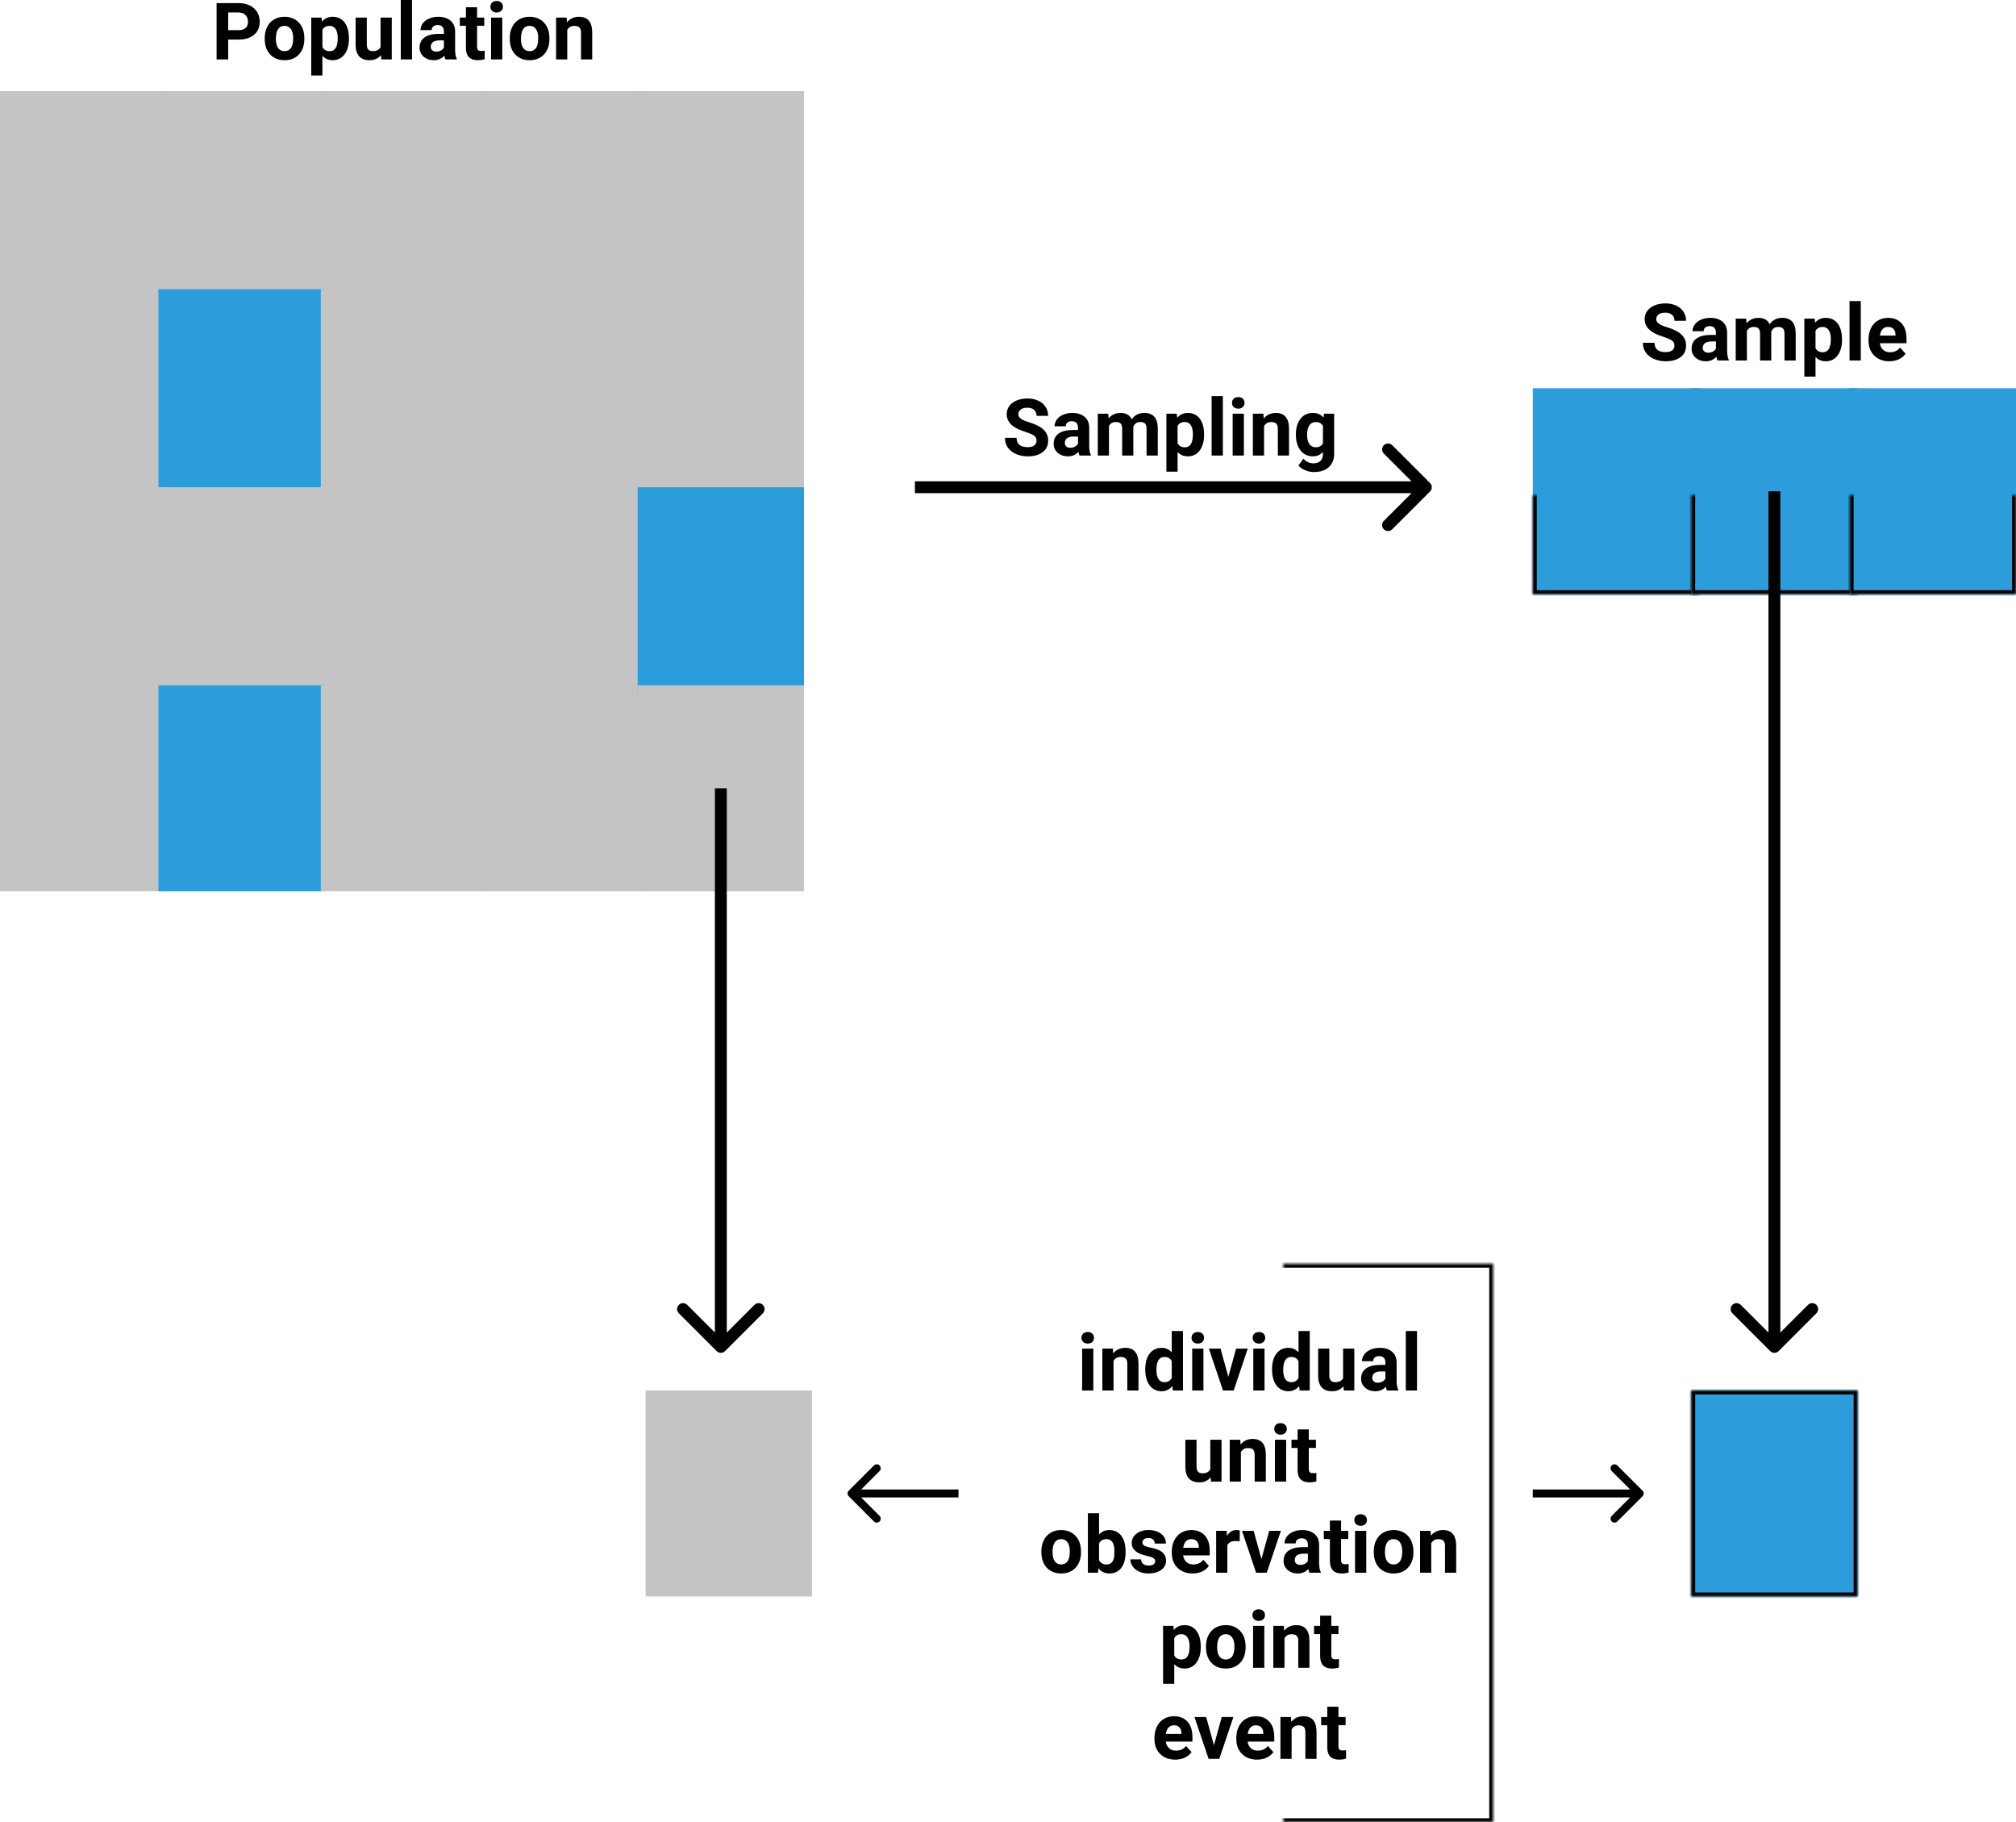 <svg width="509" height="460" viewBox="0 0 509 460" version="1.1" xmlns="http://www.w3.org/2000/svg" xmlns:xlink="http://www.w3.org/1999/xlink">
<title>s1m1_units</title>
<desc>Created using Figma</desc>
<g id="Canvas" transform="translate(324 125)">
<rect x="-324" y="-125" width="509" height="460" fill="#FFFFFF"/>
<g id="Rectangle">
<use xlink:href="#path0_fill" transform="translate(-324 -102)" fill="#C4C4C4"/>
<mask id="mask0_outline_ins">
<use xlink:href="#path0_fill" fill="white" transform="translate(-324 -102)"/>
</mask>
<g mask="url(#mask0_outline_ins)">
<use xlink:href="#path1_stroke_2x" transform="translate(-324 -102)"/>
</g>
</g>
<g id="Rectangle">
<use xlink:href="#path0_fill" transform="translate(-284 -102)" fill="#C4C4C4"/>
<mask id="mask1_outline_ins">
<use xlink:href="#path0_fill" fill="white" transform="translate(-284 -102)"/>
</mask>
<g mask="url(#mask1_outline_ins)">
<use xlink:href="#path1_stroke_2x" transform="translate(-284 -102)"/>
</g>
</g>
<g id="Rectangle">
<use xlink:href="#path0_fill" transform="translate(-243 -102)" fill="#C4C4C4"/>
<mask id="mask2_outline_ins">
<use xlink:href="#path0_fill" fill="white" transform="translate(-243 -102)"/>
</mask>
<g mask="url(#mask2_outline_ins)">
<use xlink:href="#path1_stroke_2x" transform="translate(-243 -102)"/>
</g>
</g>
<g id="Rectangle">
<use xlink:href="#path0_fill" transform="translate(-203 -102)" fill="#C4C4C4"/>
<mask id="mask3_outline_ins">
<use xlink:href="#path0_fill" fill="white" transform="translate(-203 -102)"/>
</mask>
<g mask="url(#mask3_outline_ins)">
<use xlink:href="#path1_stroke_2x" transform="translate(-203 -102)"/>
</g>
</g>
<g id="Rectangle">
<use xlink:href="#path0_fill" transform="translate(-324 -52)" fill="#C4C4C4"/>
<mask id="mask4_outline_ins">
<use xlink:href="#path0_fill" fill="white" transform="translate(-324 -52)"/>
</mask>
<g mask="url(#mask4_outline_ins)">
<use xlink:href="#path1_stroke_2x" transform="translate(-324 -52)"/>
</g>
</g>
<g id="Rectangle">
<use xlink:href="#path0_fill" transform="translate(-284 -52)" fill="#2D9CDB"/>
<mask id="mask5_outline_ins">
<use xlink:href="#path0_fill" fill="white" transform="translate(-284 -52)"/>
</mask>
<g mask="url(#mask5_outline_ins)">
<use xlink:href="#path1_stroke_2x" transform="translate(-284 -52)"/>
</g>
</g>
<g id="Rectangle">
<use xlink:href="#path0_fill" transform="translate(-243 -52)" fill="#C4C4C4"/>
<mask id="mask6_outline_ins">
<use xlink:href="#path0_fill" fill="white" transform="translate(-243 -52)"/>
</mask>
<g mask="url(#mask6_outline_ins)">
<use xlink:href="#path1_stroke_2x" transform="translate(-243 -52)"/>
</g>
</g>
<g id="Rectangle">
<use xlink:href="#path0_fill" transform="translate(-203 -52)" fill="#C4C4C4"/>
<mask id="mask7_outline_ins">
<use xlink:href="#path0_fill" fill="white" transform="translate(-203 -52)"/>
</mask>
<g mask="url(#mask7_outline_ins)">
<use xlink:href="#path1_stroke_2x" transform="translate(-203 -52)"/>
</g>
</g>
<g id="Rectangle">
<use xlink:href="#path0_fill" transform="translate(-324 -2)" fill="#C4C4C4"/>
<mask id="mask8_outline_ins">
<use xlink:href="#path0_fill" fill="white" transform="translate(-324 -2)"/>
</mask>
<g mask="url(#mask8_outline_ins)">
<use xlink:href="#path1_stroke_2x" transform="translate(-324 -2)"/>
</g>
</g>
<g id="Rectangle">
<use xlink:href="#path0_fill" transform="translate(-284 -2)" fill="#C4C4C4"/>
<mask id="mask9_outline_ins">
<use xlink:href="#path0_fill" fill="white" transform="translate(-284 -2)"/>
</mask>
<g mask="url(#mask9_outline_ins)">
<use xlink:href="#path1_stroke_2x" transform="translate(-284 -2)"/>
</g>
</g>
<g id="Rectangle">
<use xlink:href="#path0_fill" transform="translate(-243 -2)" fill="#C4C4C4"/>
<mask id="mask10_outline_ins">
<use xlink:href="#path0_fill" fill="white" transform="translate(-243 -2)"/>
</mask>
<g mask="url(#mask10_outline_ins)">
<use xlink:href="#path1_stroke_2x" transform="translate(-243 -2)"/>
</g>
</g>
<g id="Rectangle">
<use xlink:href="#path0_fill" transform="translate(-203 -2)" fill="#C4C4C4"/>
<mask id="mask11_outline_ins">
<use xlink:href="#path0_fill" fill="white" transform="translate(-203 -2)"/>
</mask>
<g mask="url(#mask11_outline_ins)">
<use xlink:href="#path1_stroke_2x" transform="translate(-203 -2)"/>
</g>
</g>
<g id="Rectangle">
<use xlink:href="#path0_fill" transform="translate(-324 48)" fill="#C4C4C4"/>
<mask id="mask12_outline_ins">
<use xlink:href="#path0_fill" fill="white" transform="translate(-324 48)"/>
</mask>
<g mask="url(#mask12_outline_ins)">
<use xlink:href="#path1_stroke_2x" transform="translate(-324 48)"/>
</g>
</g>
<g id="Rectangle">
<use xlink:href="#path0_fill" transform="translate(-284 48)" fill="#2D9CDB"/>
<mask id="mask13_outline_ins">
<use xlink:href="#path0_fill" fill="white" transform="translate(-284 48)"/>
</mask>
<g mask="url(#mask13_outline_ins)">
<use xlink:href="#path1_stroke_2x" transform="translate(-284 48)"/>
</g>
</g>
<g id="Rectangle">
<use xlink:href="#path0_fill" transform="translate(-243 48)" fill="#C4C4C4"/>
<mask id="mask14_outline_ins">
<use xlink:href="#path0_fill" fill="white" transform="translate(-243 48)"/>
</mask>
<g mask="url(#mask14_outline_ins)">
<use xlink:href="#path1_stroke_2x" transform="translate(-243 48)"/>
</g>
</g>
<g id="Rectangle">
<use xlink:href="#path0_fill" transform="translate(-203 48)" fill="#C4C4C4"/>
<mask id="mask15_outline_ins">
<use xlink:href="#path0_fill" fill="white" transform="translate(-203 48)"/>
</mask>
<g mask="url(#mask15_outline_ins)">
<use xlink:href="#path1_stroke_2x" transform="translate(-203 48)"/>
</g>
</g>
<g id="Rectangle">
<use xlink:href="#path0_fill" transform="translate(-163 -102)" fill="#C4C4C4"/>
<mask id="mask16_outline_ins">
<use xlink:href="#path0_fill" fill="white" transform="translate(-163 -102)"/>
</mask>
<g mask="url(#mask16_outline_ins)">
<use xlink:href="#path1_stroke_2x" transform="translate(-163 -102)"/>
</g>
</g>
<g id="Rectangle">
<use xlink:href="#path0_fill" transform="translate(63 -27)" fill="#2D9CDB"/>
<mask id="mask17_outline_ins">
<use xlink:href="#path0_fill" fill="white" transform="translate(63 -27)"/>
</mask>
<g mask="url(#mask17_outline_ins)">
<use xlink:href="#path1_stroke_2x" transform="translate(63 -27)"/>
</g>
</g>
<g id="Rectangle">
<use xlink:href="#path0_fill" transform="translate(103 -27)" fill="#2D9CDB"/>
<mask id="mask18_outline_ins">
<use xlink:href="#path0_fill" fill="white" transform="translate(103 -27)"/>
</mask>
<g mask="url(#mask18_outline_ins)">
<use xlink:href="#path1_stroke_2x" transform="translate(103 -27)"/>
</g>
</g>
<g id="Arrow">
<use xlink:href="#path2_stroke" transform="matrix(6.12323e-17 1 -1 6.12323e-17 124 -1)"/>
</g>
<g id="Rectangle">
<use xlink:href="#path0_fill" transform="translate(103 226)" fill="#2D9CDB"/>
<mask id="mask19_outline_ins">
<use xlink:href="#path0_fill" fill="white" transform="translate(103 226)"/>
</mask>
<g mask="url(#mask19_outline_ins)">
<use xlink:href="#path1_stroke_2x" transform="translate(103 226)"/>
</g>
</g>
<g id="Rectangle">
<use xlink:href="#path0_fill" transform="translate(143 -27)" fill="#2D9CDB"/>
<mask id="mask20_outline_ins">
<use xlink:href="#path0_fill" fill="white" transform="translate(143 -27)"/>
</mask>
<g mask="url(#mask20_outline_ins)">
<use xlink:href="#path1_stroke_2x" transform="translate(143 -27)"/>
</g>
</g>
<g id="Rectangle">
<use xlink:href="#path0_fill" transform="translate(-163 -52)" fill="#C4C4C4"/>
<mask id="mask21_outline_ins">
<use xlink:href="#path0_fill" fill="white" transform="translate(-163 -52)"/>
</mask>
<g mask="url(#mask21_outline_ins)">
<use xlink:href="#path1_stroke_2x" transform="translate(-163 -52)"/>
</g>
</g>
<g id="Rectangle">
<use xlink:href="#path0_fill" transform="translate(-163 -2)" fill="#2D9CDB"/>
<mask id="mask22_outline_ins">
<use xlink:href="#path0_fill" fill="white" transform="translate(-163 -2)"/>
</mask>
<g mask="url(#mask22_outline_ins)">
<use xlink:href="#path1_stroke_2x" transform="translate(-163 -2)"/>
</g>
</g>
<g id="Rectangle">
<use xlink:href="#path0_fill" transform="translate(-163 48)" fill="#C4C4C4"/>
<mask id="mask23_outline_ins">
<use xlink:href="#path0_fill" fill="white" transform="translate(-163 48)"/>
</mask>
<g mask="url(#mask23_outline_ins)">
<use xlink:href="#path1_stroke_2x" transform="translate(-163 48)"/>
</g>
</g>
<g id="Rectangle">
<use xlink:href="#path0_fill" transform="translate(-161 226)" fill="#C4C4C4"/>
<mask id="mask24_outline_ins">
<use xlink:href="#path0_fill" fill="white" transform="translate(-161 226)"/>
</mask>
<g mask="url(#mask24_outline_ins)">
<use xlink:href="#path1_stroke_2x" transform="translate(-161 226)"/>
</g>
</g>
<g id="Arrow 2">
<use xlink:href="#path3_stroke" transform="matrix(6.12323e-17 1 -1 6.12323e-17 -142 74)"/>
</g>
<g id="Population">
<use xlink:href="#path4_fill" transform="translate(-271 -129)"/>
</g>
<g id="Sample">
<use xlink:href="#path5_fill" transform="translate(90 -53)"/>
</g>
<g id="Arrow 3">
<use xlink:href="#path6_stroke" transform="translate(-93 -2)"/>
</g>
<g id="Sampling">
<use xlink:href="#path7_fill" transform="translate(-71 -29)"/>
</g>
<g id="individual unit observation point event">
<use xlink:href="#path8_fill" transform="translate(-62 207)"/>
</g>
<g id="Rectangle 2">
<mask id="mask25_outline_ins">
<use xlink:href="#path9_fill" fill="white" transform="translate(-70 194)"/>
</mask>
<g mask="url(#mask25_outline_ins)">
<use xlink:href="#path10_stroke_2x" transform="translate(-70 194)"/>
</g>
</g>
<g id="Arrow 4">
<use xlink:href="#path11_stroke" transform="translate(63 252)"/>
</g>
<g id="Arrow 5">
<use xlink:href="#path11_stroke" transform="matrix(-1 1.22465e-16 -1.22465e-16 -1 -82 252)"/>
</g>
</g>
<defs>
<path id="path0_fill" d="M 0 0L 42 0L 42 52L 0 52L 0 0Z"/>
<path id="path1_stroke_2x" d="M 0 0L 0 -1L -1 -1L -1 0L 0 0ZM 42 0L 43 0L 43 -1L 42 -1L 42 0ZM 42 52L 42 53L 43 53L 43 52L 42 52ZM 0 52L -1 52L -1 53L 0 53L 0 52ZM 0 1L 42 1L 42 -1L 0 -1L 0 1ZM 41 0L 41 52L 43 52L 43 0L 41 0ZM 42 51L 0 51L 0 53L 42 53L 42 51ZM 1 52L 1 0L -1 0L -1 52L 1 52Z"/>
<path id="path2_stroke" d="M 217.061 1.061C 217.646 0.475 217.646 -0.475 217.061 -1.061L 207.515 -10.607C 206.929 -11.192 205.979 -11.192 205.393 -10.607C 204.808 -10.021 204.808 -9.071 205.393 -8.485L 213.879 0L 205.393 8.485C 204.808 9.071 204.808 10.021 205.393 10.607C 205.979 11.192 206.929 11.192 207.515 10.607L 217.061 1.061ZM 0 1.5L 216 1.5L 216 -1.5L 0 -1.5L 0 1.5Z"/>
<path id="path3_stroke" d="M 142.061 1.061C 142.646 0.475 142.646 -0.475 142.061 -1.061L 132.515 -10.607C 131.929 -11.192 130.979 -11.192 130.393 -10.607C 129.808 -10.021 129.808 -9.071 130.393 -8.485L 138.879 0L 130.393 8.485C 129.808 9.071 129.808 10.021 130.393 10.607C 130.979 11.192 131.929 11.192 132.515 10.607L 142.061 1.061ZM 0 1.5L 141 1.5L 141 -1.5L 0 -1.5L 0 1.5Z"/>
<path id="path4_fill" d="M 4.615 13.99L 4.615 19L 1.686 19L 1.686 4.781L 7.232 4.781C 8.3 4.781 9.238 4.977 10.045 5.367C 10.859 5.758 11.484 6.314 11.92 7.037C 12.356 7.753 12.574 8.57 12.574 9.488C 12.574 10.882 12.096 11.982 11.139 12.789C 10.188 13.59 8.87 13.99 7.184 13.99L 4.615 13.99ZM 4.615 11.617L 7.232 11.617C 8.007 11.617 8.596 11.435 9 11.07C 9.41 10.706 9.615 10.185 9.615 9.508C 9.615 8.811 9.41 8.248 9 7.818C 8.59 7.389 8.023 7.167 7.301 7.154L 4.615 7.154L 4.615 11.617ZM 13.834 13.619C 13.834 12.571 14.036 11.637 14.44 10.816C 14.843 9.996 15.422 9.361 16.178 8.912C 16.939 8.463 17.822 8.238 18.824 8.238C 20.25 8.238 21.412 8.674 22.311 9.547C 23.215 10.419 23.72 11.604 23.824 13.102L 23.844 13.824C 23.844 15.445 23.391 16.747 22.486 17.73C 21.581 18.707 20.367 19.195 18.844 19.195C 17.32 19.195 16.103 18.707 15.191 17.73C 14.287 16.754 13.834 15.426 13.834 13.746L 13.834 13.619ZM 16.656 13.824C 16.656 14.827 16.845 15.595 17.223 16.129C 17.6 16.656 18.141 16.92 18.844 16.92C 19.527 16.92 20.061 16.66 20.445 16.139C 20.829 15.611 21.021 14.771 21.021 13.619C 21.021 12.636 20.829 11.874 20.445 11.334C 20.061 10.794 19.521 10.523 18.824 10.523C 18.134 10.523 17.6 10.794 17.223 11.334C 16.845 11.868 16.656 12.698 16.656 13.824ZM 35.094 13.815C 35.094 15.442 34.723 16.747 33.98 17.73C 33.245 18.707 32.249 19.195 30.992 19.195C 29.924 19.195 29.062 18.824 28.404 18.082L 28.404 23.062L 25.582 23.062L 25.582 8.434L 28.199 8.434L 28.297 9.469C 28.98 8.648 29.872 8.238 30.973 8.238C 32.275 8.238 33.287 8.72 34.01 9.684C 34.732 10.647 35.094 11.975 35.094 13.668L 35.094 13.815ZM 32.272 13.609C 32.272 12.626 32.096 11.868 31.744 11.334C 31.399 10.8 30.895 10.533 30.23 10.533C 29.345 10.533 28.736 10.872 28.404 11.549L 28.404 15.875C 28.749 16.572 29.365 16.92 30.25 16.92C 31.598 16.92 32.272 15.816 32.272 13.609ZM 43.18 17.926C 42.483 18.772 41.52 19.195 40.289 19.195C 39.156 19.195 38.29 18.87 37.691 18.219C 37.099 17.568 36.796 16.614 36.783 15.357L 36.783 8.434L 39.605 8.434L 39.605 15.26C 39.605 16.36 40.107 16.91 41.109 16.91C 42.066 16.91 42.724 16.578 43.082 15.914L 43.082 8.434L 45.914 8.434L 45.914 19L 43.258 19L 43.18 17.926ZM 51.022 19L 48.19 19L 48.19 4L 51.022 4L 51.022 19ZM 59.478 19C 59.348 18.746 59.254 18.43 59.195 18.053C 58.512 18.814 57.623 19.195 56.529 19.195C 55.494 19.195 54.635 18.896 53.951 18.297C 53.274 17.698 52.935 16.943 52.935 16.031C 52.935 14.912 53.349 14.052 54.176 13.453C 55.009 12.854 56.21 12.551 57.779 12.545L 59.078 12.545L 59.078 11.94C 59.078 11.451 58.951 11.06 58.697 10.768C 58.45 10.475 58.056 10.328 57.516 10.328C 57.04 10.328 56.666 10.442 56.393 10.67C 56.126 10.898 55.992 11.21 55.992 11.607L 53.17 11.607C 53.17 10.995 53.359 10.429 53.736 9.908C 54.114 9.387 54.648 8.98 55.338 8.688C 56.028 8.388 56.803 8.238 57.662 8.238C 58.964 8.238 59.996 8.567 60.758 9.225C 61.526 9.876 61.91 10.794 61.91 11.979L 61.91 16.559C 61.917 17.561 62.057 18.32 62.33 18.834L 62.33 19L 59.478 19ZM 57.145 17.037C 57.561 17.037 57.945 16.946 58.297 16.764C 58.648 16.575 58.909 16.324 59.078 16.012L 59.078 14.195L 58.023 14.195C 56.611 14.195 55.859 14.684 55.768 15.66L 55.758 15.826C 55.758 16.178 55.882 16.467 56.129 16.695C 56.376 16.923 56.715 17.037 57.145 17.037ZM 67.457 5.836L 67.457 8.434L 69.264 8.434L 69.264 10.504L 67.457 10.504L 67.457 15.777C 67.457 16.168 67.532 16.448 67.682 16.617C 67.831 16.787 68.118 16.871 68.541 16.871C 68.853 16.871 69.13 16.848 69.371 16.803L 69.371 18.941C 68.818 19.111 68.248 19.195 67.662 19.195C 65.683 19.195 64.674 18.196 64.635 16.197L 64.635 10.504L 63.092 10.504L 63.092 8.434L 64.635 8.434L 64.635 5.836L 67.457 5.836ZM 73.814 19L 70.982 19L 70.982 8.434L 73.814 8.434L 73.814 19ZM 70.816 5.699C 70.816 5.276 70.956 4.928 71.236 4.654C 71.523 4.381 71.91 4.244 72.398 4.244C 72.88 4.244 73.264 4.381 73.551 4.654C 73.837 4.928 73.981 5.276 73.981 5.699C 73.981 6.129 73.834 6.48 73.541 6.754C 73.255 7.027 72.874 7.164 72.398 7.164C 71.923 7.164 71.539 7.027 71.246 6.754C 70.96 6.48 70.816 6.129 70.816 5.699ZM 75.709 13.619C 75.709 12.571 75.911 11.637 76.314 10.816C 76.718 9.996 77.297 9.361 78.053 8.912C 78.814 8.463 79.697 8.238 80.699 8.238C 82.125 8.238 83.287 8.674 84.186 9.547C 85.091 10.419 85.595 11.604 85.699 13.102L 85.719 13.824C 85.719 15.445 85.266 16.747 84.361 17.73C 83.456 18.707 82.242 19.195 80.719 19.195C 79.195 19.195 77.978 18.707 77.066 17.73C 76.162 16.754 75.709 15.426 75.709 13.746L 75.709 13.619ZM 78.531 13.824C 78.531 14.827 78.72 15.595 79.098 16.129C 79.475 16.656 80.016 16.92 80.719 16.92C 81.402 16.92 81.936 16.66 82.32 16.139C 82.704 15.611 82.897 14.771 82.897 13.619C 82.897 12.636 82.704 11.874 82.32 11.334C 81.936 10.794 81.396 10.523 80.699 10.523C 80.009 10.523 79.475 10.794 79.098 11.334C 78.72 11.868 78.531 12.698 78.531 13.824ZM 90.055 8.434L 90.143 9.654C 90.898 8.71 91.91 8.238 93.18 8.238C 94.299 8.238 95.133 8.567 95.68 9.225C 96.227 9.882 96.507 10.865 96.519 12.174L 96.519 19L 93.697 19L 93.697 12.242C 93.697 11.643 93.567 11.21 93.307 10.943C 93.046 10.67 92.613 10.533 92.008 10.533C 91.213 10.533 90.618 10.872 90.221 11.549L 90.221 19L 87.398 19L 87.398 8.434L 90.055 8.434Z"/>
<path id="path5_fill" d="M 8.766 15.27C 8.766 14.716 8.57 14.293 8.18 14C 7.789 13.7 7.086 13.388 6.07 13.062C 5.055 12.73 4.251 12.405 3.658 12.086C 2.044 11.213 1.236 10.038 1.236 8.561C 1.236 7.792 1.451 7.109 1.881 6.51C 2.317 5.904 2.939 5.432 3.746 5.094C 4.56 4.755 5.471 4.586 6.48 4.586C 7.496 4.586 8.401 4.771 9.195 5.143C 9.99 5.507 10.605 6.025 11.041 6.695C 11.484 7.366 11.705 8.128 11.705 8.98L 8.775 8.98C 8.775 8.329 8.57 7.825 8.16 7.467C 7.75 7.102 7.174 6.92 6.432 6.92C 5.715 6.92 5.159 7.073 4.762 7.379C 4.365 7.678 4.166 8.076 4.166 8.57C 4.166 9.033 4.397 9.42 4.859 9.732C 5.328 10.045 6.015 10.338 6.92 10.611C 8.587 11.113 9.801 11.734 10.562 12.477C 11.324 13.219 11.705 14.143 11.705 15.25C 11.705 16.48 11.24 17.447 10.309 18.15C 9.378 18.847 8.124 19.195 6.549 19.195C 5.455 19.195 4.459 18.997 3.561 18.6C 2.662 18.196 1.975 17.646 1.5 16.949C 1.031 16.253 0.797 15.445 0.797 14.527L 3.736 14.527C 3.736 16.096 4.674 16.881 6.549 16.881C 7.245 16.881 7.789 16.741 8.18 16.461C 8.57 16.174 8.766 15.777 8.766 15.27ZM 19.635 19C 19.505 18.746 19.41 18.43 19.352 18.053C 18.668 18.814 17.779 19.195 16.686 19.195C 15.65 19.195 14.791 18.896 14.107 18.297C 13.43 17.698 13.092 16.943 13.092 16.031C 13.092 14.912 13.505 14.052 14.332 13.453C 15.165 12.854 16.366 12.551 17.936 12.545L 19.234 12.545L 19.234 11.94C 19.234 11.451 19.107 11.06 18.854 10.768C 18.606 10.475 18.212 10.328 17.672 10.328C 17.197 10.328 16.822 10.442 16.549 10.67C 16.282 10.898 16.148 11.21 16.148 11.607L 13.326 11.607C 13.326 10.995 13.515 10.429 13.893 9.908C 14.27 9.387 14.804 8.98 15.494 8.688C 16.184 8.388 16.959 8.238 17.818 8.238C 19.12 8.238 20.152 8.567 20.914 9.225C 21.682 9.876 22.066 10.794 22.066 11.979L 22.066 16.559C 22.073 17.561 22.213 18.32 22.486 18.834L 22.486 19L 19.635 19ZM 17.301 17.037C 17.717 17.037 18.102 16.946 18.453 16.764C 18.805 16.575 19.065 16.324 19.234 16.012L 19.234 14.195L 18.18 14.195C 16.767 14.195 16.015 14.684 15.924 15.66L 15.914 15.826C 15.914 16.178 16.038 16.467 16.285 16.695C 16.533 16.923 16.871 17.037 17.301 17.037ZM 26.881 8.434L 26.969 9.615C 27.717 8.697 28.73 8.238 30.006 8.238C 31.366 8.238 32.301 8.775 32.809 9.85C 33.551 8.775 34.609 8.238 35.982 8.238C 37.128 8.238 37.981 8.574 38.541 9.244C 39.101 9.908 39.381 10.911 39.381 12.252L 39.381 19L 36.549 19L 36.549 12.262C 36.549 11.663 36.432 11.227 36.197 10.953C 35.963 10.673 35.55 10.533 34.957 10.533C 34.111 10.533 33.525 10.937 33.199 11.744L 33.209 19L 30.387 19L 30.387 12.271C 30.387 11.659 30.266 11.217 30.025 10.943C 29.785 10.67 29.374 10.533 28.795 10.533C 27.994 10.533 27.415 10.865 27.057 11.529L 27.057 19L 24.234 19L 24.234 8.434L 26.881 8.434ZM 51.07 13.815C 51.07 15.442 50.699 16.747 49.957 17.73C 49.221 18.707 48.225 19.195 46.969 19.195C 45.901 19.195 45.038 18.824 44.381 18.082L 44.381 23.062L 41.559 23.062L 41.559 8.434L 44.176 8.434L 44.273 9.469C 44.957 8.648 45.849 8.238 46.949 8.238C 48.251 8.238 49.264 8.72 49.986 9.684C 50.709 10.647 51.07 11.975 51.07 13.668L 51.07 13.815ZM 48.248 13.609C 48.248 12.626 48.072 11.868 47.721 11.334C 47.376 10.8 46.871 10.533 46.207 10.533C 45.322 10.533 44.713 10.872 44.381 11.549L 44.381 15.875C 44.726 16.572 45.341 16.92 46.227 16.92C 47.574 16.92 48.248 15.816 48.248 13.609ZM 55.807 19L 52.975 19L 52.975 4L 55.807 4L 55.807 19ZM 63.004 19.195C 61.454 19.195 60.191 18.72 59.215 17.77C 58.245 16.819 57.76 15.553 57.76 13.971L 57.76 13.697C 57.76 12.636 57.965 11.689 58.375 10.855C 58.785 10.016 59.365 9.371 60.113 8.922C 60.868 8.466 61.728 8.238 62.691 8.238C 64.137 8.238 65.273 8.694 66.1 9.605C 66.933 10.517 67.35 11.809 67.35 13.482L 67.35 14.635L 60.621 14.635C 60.712 15.325 60.986 15.878 61.441 16.295C 61.904 16.712 62.486 16.92 63.19 16.92C 64.277 16.92 65.126 16.526 65.738 15.738L 67.125 17.291C 66.702 17.89 66.129 18.359 65.406 18.697C 64.684 19.029 63.883 19.195 63.004 19.195ZM 62.682 10.523C 62.122 10.523 61.666 10.712 61.315 11.09C 60.969 11.467 60.748 12.008 60.65 12.711L 64.576 12.711L 64.576 12.486C 64.563 11.861 64.394 11.38 64.068 11.041C 63.743 10.696 63.281 10.523 62.682 10.523Z"/>
<path id="path6_stroke" d="M 130.061 1.061C 130.646 0.475 130.646 -0.475 130.061 -1.061L 120.515 -10.607C 119.929 -11.192 118.979 -11.192 118.393 -10.607C 117.808 -10.021 117.808 -9.071 118.393 -8.485L 126.879 0L 118.393 8.485C 117.808 9.071 117.808 10.021 118.393 10.607C 118.979 11.192 119.929 11.192 120.515 10.607L 130.061 1.061ZM 0 1.5L 129 1.5L 129 -1.5L 0 -1.5L 0 1.5Z"/>
<path id="path7_fill" d="M 8.701 15.27C 8.701 14.716 8.506 14.293 8.115 14C 7.725 13.7 7.021 13.388 6.006 13.062C 4.99 12.73 4.186 12.405 3.594 12.086C 1.979 11.213 1.172 10.038 1.172 8.561C 1.172 7.792 1.387 7.109 1.816 6.51C 2.253 5.904 2.874 5.432 3.682 5.094C 4.495 4.755 5.407 4.586 6.416 4.586C 7.432 4.586 8.337 4.771 9.131 5.143C 9.925 5.507 10.54 6.025 10.977 6.695C 11.419 7.366 11.641 8.128 11.641 8.98L 8.711 8.98C 8.711 8.329 8.506 7.825 8.096 7.467C 7.686 7.102 7.109 6.92 6.367 6.92C 5.651 6.92 5.094 7.073 4.697 7.379C 4.3 7.678 4.102 8.076 4.102 8.57C 4.102 9.033 4.333 9.42 4.795 9.732C 5.264 10.045 5.951 10.338 6.855 10.611C 8.522 11.113 9.736 11.734 10.498 12.477C 11.26 13.219 11.641 14.143 11.641 15.25C 11.641 16.48 11.175 17.447 10.244 18.15C 9.313 18.847 8.06 19.195 6.484 19.195C 5.391 19.195 4.395 18.997 3.496 18.6C 2.598 18.196 1.911 17.646 1.436 16.949C 0.967 16.253 0.732 15.445 0.732 14.527L 3.672 14.527C 3.672 16.096 4.609 16.881 6.484 16.881C 7.181 16.881 7.725 16.741 8.115 16.461C 8.506 16.174 8.701 15.777 8.701 15.27ZM 19.57 19C 19.44 18.746 19.346 18.43 19.287 18.053C 18.604 18.814 17.715 19.195 16.621 19.195C 15.586 19.195 14.727 18.896 14.043 18.297C 13.366 17.698 13.027 16.943 13.027 16.031C 13.027 14.912 13.441 14.052 14.268 13.453C 15.101 12.854 16.302 12.551 17.871 12.545L 19.17 12.545L 19.17 11.94C 19.17 11.451 19.043 11.06 18.789 10.768C 18.542 10.475 18.148 10.328 17.607 10.328C 17.132 10.328 16.758 10.442 16.484 10.67C 16.217 10.898 16.084 11.21 16.084 11.607L 13.262 11.607C 13.262 10.995 13.45 10.429 13.828 9.908C 14.206 9.387 14.74 8.98 15.43 8.688C 16.12 8.388 16.895 8.238 17.754 8.238C 19.056 8.238 20.088 8.567 20.85 9.225C 21.618 9.876 22.002 10.794 22.002 11.979L 22.002 16.559C 22.009 17.561 22.148 18.32 22.422 18.834L 22.422 19L 19.57 19ZM 17.236 17.037C 17.653 17.037 18.037 16.946 18.389 16.764C 18.74 16.575 19.001 16.324 19.17 16.012L 19.17 14.195L 18.115 14.195C 16.703 14.195 15.95 14.684 15.859 15.66L 15.85 15.826C 15.85 16.178 15.973 16.467 16.221 16.695C 16.468 16.923 16.807 17.037 17.236 17.037ZM 26.816 8.434L 26.904 9.615C 27.653 8.697 28.665 8.238 29.941 8.238C 31.302 8.238 32.236 8.775 32.744 9.85C 33.486 8.775 34.544 8.238 35.918 8.238C 37.064 8.238 37.917 8.574 38.477 9.244C 39.036 9.908 39.316 10.911 39.316 12.252L 39.316 19L 36.484 19L 36.484 12.262C 36.484 11.663 36.367 11.227 36.133 10.953C 35.898 10.673 35.485 10.533 34.893 10.533C 34.046 10.533 33.46 10.937 33.135 11.744L 33.145 19L 30.322 19L 30.322 12.271C 30.322 11.659 30.202 11.217 29.961 10.943C 29.72 10.67 29.31 10.533 28.73 10.533C 27.93 10.533 27.35 10.865 26.992 11.529L 26.992 19L 24.17 19L 24.17 8.434L 26.816 8.434ZM 51.006 13.815C 51.006 15.442 50.635 16.747 49.893 17.73C 49.157 18.707 48.161 19.195 46.904 19.195C 45.837 19.195 44.974 18.824 44.316 18.082L 44.316 23.062L 41.494 23.062L 41.494 8.434L 44.111 8.434L 44.209 9.469C 44.893 8.648 45.785 8.238 46.885 8.238C 48.187 8.238 49.199 8.72 49.922 9.684C 50.645 10.647 51.006 11.975 51.006 13.668L 51.006 13.815ZM 48.184 13.609C 48.184 12.626 48.008 11.868 47.656 11.334C 47.311 10.8 46.807 10.533 46.143 10.533C 45.257 10.533 44.648 10.872 44.316 11.549L 44.316 15.875C 44.661 16.572 45.277 16.92 46.162 16.92C 47.51 16.92 48.184 15.816 48.184 13.609ZM 55.742 19L 52.91 19L 52.91 4L 55.742 4L 55.742 19ZM 61.055 19L 58.223 19L 58.223 8.434L 61.055 8.434L 61.055 19ZM 58.057 5.699C 58.057 5.276 58.197 4.928 58.477 4.654C 58.763 4.381 59.15 4.244 59.639 4.244C 60.12 4.244 60.505 4.381 60.791 4.654C 61.078 4.928 61.221 5.276 61.221 5.699C 61.221 6.129 61.074 6.48 60.781 6.754C 60.495 7.027 60.114 7.164 59.639 7.164C 59.163 7.164 58.779 7.027 58.486 6.754C 58.2 6.48 58.057 6.129 58.057 5.699ZM 65.986 8.434L 66.074 9.654C 66.829 8.71 67.842 8.238 69.111 8.238C 70.231 8.238 71.064 8.567 71.611 9.225C 72.158 9.882 72.438 10.865 72.451 12.174L 72.451 19L 69.629 19L 69.629 12.242C 69.629 11.643 69.499 11.21 69.238 10.943C 68.978 10.67 68.545 10.533 67.939 10.533C 67.145 10.533 66.549 10.872 66.152 11.549L 66.152 19L 63.33 19L 63.33 8.434L 65.986 8.434ZM 74.189 13.639C 74.189 12.018 74.574 10.712 75.342 9.723C 76.117 8.733 77.158 8.238 78.467 8.238C 79.626 8.238 80.527 8.635 81.172 9.43L 81.289 8.434L 83.848 8.434L 83.848 18.648C 83.848 19.573 83.636 20.377 83.213 21.061C 82.796 21.744 82.207 22.265 81.445 22.623C 80.684 22.981 79.792 23.16 78.769 23.16C 77.995 23.16 77.24 23.004 76.504 22.691C 75.768 22.385 75.212 21.988 74.834 21.5L 76.084 19.781C 76.787 20.569 77.64 20.963 78.643 20.963C 79.391 20.963 79.974 20.761 80.391 20.357C 80.807 19.96 81.016 19.394 81.016 18.658L 81.016 18.092C 80.365 18.828 79.508 19.195 78.447 19.195C 77.178 19.195 76.149 18.701 75.361 17.711C 74.58 16.715 74.189 15.396 74.189 13.756L 74.189 13.639ZM 77.012 13.844C 77.012 14.801 77.204 15.553 77.588 16.1C 77.972 16.64 78.499 16.91 79.17 16.91C 80.029 16.91 80.644 16.588 81.016 15.943L 81.016 11.5C 80.638 10.855 80.029 10.533 79.189 10.533C 78.512 10.533 77.978 10.81 77.588 11.363C 77.204 11.917 77.012 12.743 77.012 13.844Z"/>
<path id="path8_fill" d="M 14.047 19L 11.215 19L 11.215 8.434L 14.047 8.434L 14.047 19ZM 11.049 5.699C 11.049 5.276 11.189 4.928 11.469 4.654C 11.755 4.381 12.143 4.244 12.631 4.244C 13.113 4.244 13.497 4.381 13.783 4.654C 14.07 4.928 14.213 5.276 14.213 5.699C 14.213 6.129 14.066 6.48 13.773 6.754C 13.487 7.027 13.106 7.164 12.631 7.164C 12.156 7.164 11.771 7.027 11.479 6.754C 11.192 6.48 11.049 6.129 11.049 5.699ZM 18.979 8.434L 19.066 9.654C 19.822 8.71 20.834 8.238 22.104 8.238C 23.223 8.238 24.057 8.567 24.604 9.225C 25.15 9.882 25.43 10.865 25.443 12.174L 25.443 19L 22.621 19L 22.621 12.242C 22.621 11.643 22.491 11.21 22.23 10.943C 21.97 10.67 21.537 10.533 20.932 10.533C 20.137 10.533 19.542 10.872 19.145 11.549L 19.145 19L 16.322 19L 16.322 8.434L 18.979 8.434ZM 27.152 13.639C 27.152 11.992 27.52 10.68 28.256 9.703C 28.998 8.727 30.01 8.238 31.293 8.238C 32.322 8.238 33.171 8.622 33.842 9.391L 33.842 4L 36.674 4L 36.674 19L 34.125 19L 33.988 17.877C 33.285 18.756 32.38 19.195 31.273 19.195C 30.03 19.195 29.031 18.707 28.275 17.73C 27.527 16.747 27.152 15.383 27.152 13.639ZM 29.975 13.844C 29.975 14.833 30.147 15.592 30.492 16.119C 30.837 16.646 31.338 16.91 31.996 16.91C 32.868 16.91 33.484 16.542 33.842 15.807L 33.842 11.637C 33.49 10.901 32.882 10.533 32.016 10.533C 30.655 10.533 29.975 11.637 29.975 13.844ZM 41.84 19L 39.008 19L 39.008 8.434L 41.84 8.434L 41.84 19ZM 38.842 5.699C 38.842 5.276 38.982 4.928 39.262 4.654C 39.548 4.381 39.935 4.244 40.424 4.244C 40.906 4.244 41.29 4.381 41.576 4.654C 41.863 4.928 42.006 5.276 42.006 5.699C 42.006 6.129 41.859 6.48 41.566 6.754C 41.28 7.027 40.899 7.164 40.424 7.164C 39.949 7.164 39.565 7.027 39.272 6.754C 38.985 6.48 38.842 6.129 38.842 5.699ZM 48.129 15.553L 50.092 8.434L 53.041 8.434L 49.477 19L 46.781 19L 43.217 8.434L 46.166 8.434L 48.129 15.553ZM 57.27 19L 54.438 19L 54.438 8.434L 57.27 8.434L 57.27 19ZM 54.272 5.699C 54.272 5.276 54.411 4.928 54.691 4.654C 54.978 4.381 55.365 4.244 55.853 4.244C 56.335 4.244 56.719 4.381 57.006 4.654C 57.292 4.928 57.435 5.276 57.435 5.699C 57.435 6.129 57.289 6.48 56.996 6.754C 56.71 7.027 56.329 7.164 55.853 7.164C 55.378 7.164 54.994 7.027 54.701 6.754C 54.415 6.48 54.272 6.129 54.272 5.699ZM 59.164 13.639C 59.164 11.992 59.532 10.68 60.268 9.703C 61.01 8.727 62.022 8.238 63.305 8.238C 64.333 8.238 65.183 8.622 65.853 9.391L 65.853 4L 68.686 4L 68.686 19L 66.137 19L 66 17.877C 65.297 18.756 64.392 19.195 63.285 19.195C 62.042 19.195 61.042 18.707 60.287 17.73C 59.538 16.747 59.164 15.383 59.164 13.639ZM 61.986 13.844C 61.986 14.833 62.159 15.592 62.504 16.119C 62.849 16.646 63.35 16.91 64.008 16.91C 64.88 16.91 65.495 16.542 65.853 15.807L 65.853 11.637C 65.502 10.901 64.893 10.533 64.027 10.533C 62.667 10.533 61.986 11.637 61.986 13.844ZM 77.201 17.926C 76.505 18.772 75.541 19.195 74.311 19.195C 73.178 19.195 72.312 18.87 71.713 18.219C 71.12 17.568 70.818 16.614 70.805 15.357L 70.805 8.434L 73.627 8.434L 73.627 15.26C 73.627 16.36 74.128 16.91 75.131 16.91C 76.088 16.91 76.745 16.578 77.103 15.914L 77.103 8.434L 79.936 8.434L 79.936 19L 77.279 19L 77.201 17.926ZM 88.188 19C 88.057 18.746 87.963 18.43 87.904 18.053C 87.221 18.814 86.332 19.195 85.238 19.195C 84.203 19.195 83.344 18.896 82.66 18.297C 81.983 17.698 81.644 16.943 81.644 16.031C 81.644 14.912 82.058 14.052 82.885 13.453C 83.718 12.854 84.919 12.551 86.488 12.545L 87.787 12.545L 87.787 11.94C 87.787 11.451 87.66 11.06 87.406 10.768C 87.159 10.475 86.765 10.328 86.225 10.328C 85.749 10.328 85.375 10.442 85.102 10.67C 84.835 10.898 84.701 11.21 84.701 11.607L 81.879 11.607C 81.879 10.995 82.068 10.429 82.445 9.908C 82.823 9.387 83.357 8.98 84.047 8.688C 84.737 8.388 85.512 8.238 86.371 8.238C 87.673 8.238 88.705 8.567 89.467 9.225C 90.235 9.876 90.619 10.794 90.619 11.979L 90.619 16.559C 90.626 17.561 90.766 18.32 91.039 18.834L 91.039 19L 88.188 19ZM 85.853 17.037C 86.27 17.037 86.654 16.946 87.006 16.764C 87.357 16.575 87.618 16.324 87.787 16.012L 87.787 14.195L 86.732 14.195C 85.32 14.195 84.568 14.684 84.477 15.66L 84.467 15.826C 84.467 16.178 84.591 16.467 84.838 16.695C 85.085 16.923 85.424 17.037 85.853 17.037ZM 95.766 19L 92.934 19L 92.934 4L 95.766 4L 95.766 19ZM 43.676 40.926C 42.979 41.772 42.016 42.195 40.785 42.195C 39.652 42.195 38.786 41.87 38.188 41.219C 37.595 40.568 37.292 39.614 37.279 38.357L 37.279 31.434L 40.102 31.434L 40.102 38.26C 40.102 39.36 40.603 39.91 41.605 39.91C 42.562 39.91 43.22 39.578 43.578 38.914L 43.578 31.434L 46.41 31.434L 46.41 42L 43.754 42L 43.676 40.926ZM 51.137 31.434L 51.225 32.654C 51.98 31.71 52.992 31.238 54.262 31.238C 55.382 31.238 56.215 31.567 56.762 32.225C 57.309 32.882 57.589 33.865 57.602 35.174L 57.602 42L 54.779 42L 54.779 35.242C 54.779 34.643 54.649 34.21 54.389 33.943C 54.128 33.67 53.695 33.533 53.09 33.533C 52.296 33.533 51.7 33.872 51.303 34.549L 51.303 42L 48.48 42L 48.48 31.434L 51.137 31.434ZM 62.728 42L 59.897 42L 59.897 31.434L 62.728 31.434L 62.728 42ZM 59.73 28.699C 59.73 28.276 59.87 27.928 60.15 27.654C 60.437 27.381 60.824 27.244 61.312 27.244C 61.794 27.244 62.178 27.381 62.465 27.654C 62.751 27.928 62.895 28.276 62.895 28.699C 62.895 29.129 62.748 29.48 62.455 29.754C 62.169 30.027 61.788 30.164 61.312 30.164C 60.837 30.164 60.453 30.027 60.16 29.754C 59.874 29.48 59.73 29.129 59.73 28.699ZM 68.441 28.836L 68.441 31.434L 70.248 31.434L 70.248 33.504L 68.441 33.504L 68.441 38.777C 68.441 39.168 68.516 39.448 68.666 39.617C 68.816 39.786 69.102 39.871 69.525 39.871C 69.838 39.871 70.115 39.848 70.356 39.803L 70.356 41.941C 69.802 42.111 69.232 42.195 68.647 42.195C 66.667 42.195 65.658 41.196 65.619 39.197L 65.619 33.504L 64.076 33.504L 64.076 31.434L 65.619 31.434L 65.619 28.836L 68.441 28.836ZM 0.922 59.619C 0.922 58.571 1.124 57.637 1.527 56.816C 1.931 55.996 2.51 55.361 3.266 54.912C 4.027 54.463 4.91 54.238 5.912 54.238C 7.338 54.238 8.5 54.675 9.398 55.547C 10.303 56.419 10.808 57.604 10.912 59.102L 10.932 59.824C 10.932 61.445 10.479 62.747 9.574 63.73C 8.669 64.707 7.455 65.195 5.932 65.195C 4.408 65.195 3.191 64.707 2.279 63.73C 1.374 62.754 0.922 61.426 0.922 59.746L 0.922 59.619ZM 3.744 59.824C 3.744 60.827 3.933 61.595 4.311 62.129C 4.688 62.656 5.229 62.92 5.932 62.92C 6.615 62.92 7.149 62.66 7.533 62.139C 7.917 61.611 8.109 60.772 8.109 59.619C 8.109 58.636 7.917 57.874 7.533 57.334C 7.149 56.794 6.609 56.523 5.912 56.523C 5.222 56.523 4.688 56.794 4.311 57.334C 3.933 57.868 3.744 58.698 3.744 59.824ZM 22.191 59.815C 22.191 61.507 21.83 62.829 21.107 63.779C 20.385 64.723 19.376 65.195 18.08 65.195C 16.934 65.195 16.02 64.756 15.336 63.877L 15.209 65L 12.67 65L 12.67 50L 15.492 50L 15.492 55.381C 16.143 54.619 16.999 54.238 18.061 54.238C 19.35 54.238 20.359 54.714 21.088 55.664C 21.824 56.608 22.191 57.94 22.191 59.658L 22.191 59.815ZM 19.369 59.609C 19.369 58.542 19.2 57.764 18.861 57.275C 18.523 56.781 18.018 56.533 17.348 56.533C 16.449 56.533 15.831 56.901 15.492 57.637L 15.492 61.807C 15.837 62.549 16.462 62.92 17.367 62.92C 18.279 62.92 18.878 62.471 19.164 61.572C 19.301 61.143 19.369 60.488 19.369 59.609ZM 29.662 62.08C 29.662 61.735 29.49 61.465 29.145 61.27C 28.806 61.068 28.259 60.889 27.504 60.732C 24.991 60.205 23.734 59.137 23.734 57.529C 23.734 56.592 24.122 55.81 24.896 55.185C 25.678 54.554 26.697 54.238 27.953 54.238C 29.294 54.238 30.365 54.554 31.166 55.185C 31.973 55.817 32.377 56.637 32.377 57.647L 29.555 57.647C 29.555 57.243 29.424 56.911 29.164 56.65C 28.904 56.383 28.497 56.25 27.943 56.25C 27.468 56.25 27.1 56.357 26.84 56.572C 26.579 56.787 26.449 57.06 26.449 57.393C 26.449 57.705 26.596 57.959 26.889 58.154C 27.188 58.343 27.689 58.509 28.393 58.652C 29.096 58.789 29.688 58.945 30.17 59.121C 31.661 59.668 32.406 60.615 32.406 61.963C 32.406 62.926 31.993 63.708 31.166 64.307C 30.339 64.899 29.271 65.195 27.963 65.195C 27.078 65.195 26.29 65.039 25.6 64.727C 24.916 64.408 24.379 63.975 23.988 63.428C 23.598 62.874 23.402 62.279 23.402 61.641L 26.078 61.641C 26.104 62.142 26.29 62.526 26.635 62.793C 26.98 63.06 27.442 63.193 28.021 63.193C 28.562 63.193 28.969 63.092 29.242 62.891C 29.522 62.682 29.662 62.412 29.662 62.08ZM 39.096 65.195C 37.546 65.195 36.283 64.72 35.307 63.77C 34.337 62.819 33.852 61.553 33.852 59.971L 33.852 59.697C 33.852 58.636 34.057 57.689 34.467 56.855C 34.877 56.016 35.456 55.371 36.205 54.922C 36.96 54.466 37.82 54.238 38.783 54.238C 40.228 54.238 41.365 54.694 42.191 55.605C 43.025 56.517 43.441 57.809 43.441 59.482L 43.441 60.635L 36.713 60.635C 36.804 61.325 37.078 61.878 37.533 62.295C 37.995 62.712 38.578 62.92 39.281 62.92C 40.368 62.92 41.218 62.526 41.83 61.738L 43.217 63.291C 42.794 63.89 42.221 64.359 41.498 64.697C 40.775 65.029 39.975 65.195 39.096 65.195ZM 38.773 56.523C 38.214 56.523 37.758 56.712 37.406 57.09C 37.061 57.467 36.84 58.008 36.742 58.711L 40.668 58.711L 40.668 58.486C 40.655 57.861 40.486 57.38 40.16 57.041C 39.835 56.696 39.372 56.523 38.773 56.523ZM 50.99 57.08C 50.606 57.028 50.268 57.002 49.975 57.002C 48.907 57.002 48.207 57.363 47.875 58.086L 47.875 65L 45.053 65L 45.053 54.434L 47.719 54.434L 47.797 55.693C 48.363 54.723 49.148 54.238 50.15 54.238C 50.463 54.238 50.756 54.281 51.029 54.365L 50.99 57.08ZM 56.488 61.553L 58.451 54.434L 61.4 54.434L 57.836 65L 55.141 65L 51.576 54.434L 54.525 54.434L 56.488 61.553ZM 68.617 65C 68.487 64.746 68.393 64.43 68.334 64.053C 67.65 64.814 66.762 65.195 65.668 65.195C 64.633 65.195 63.773 64.896 63.09 64.297C 62.413 63.698 62.074 62.943 62.074 62.031C 62.074 60.911 62.488 60.052 63.315 59.453C 64.148 58.854 65.349 58.551 66.918 58.545L 68.217 58.545L 68.217 57.94C 68.217 57.451 68.09 57.06 67.836 56.768C 67.588 56.475 67.195 56.328 66.654 56.328C 66.179 56.328 65.805 56.442 65.531 56.67C 65.264 56.898 65.131 57.21 65.131 57.607L 62.309 57.607C 62.309 56.995 62.497 56.429 62.875 55.908C 63.253 55.387 63.786 54.98 64.477 54.688C 65.167 54.388 65.941 54.238 66.801 54.238C 68.103 54.238 69.135 54.567 69.897 55.225C 70.665 55.876 71.049 56.794 71.049 57.978L 71.049 62.559C 71.055 63.561 71.195 64.32 71.469 64.834L 71.469 65L 68.617 65ZM 66.283 63.037C 66.7 63.037 67.084 62.946 67.436 62.764C 67.787 62.575 68.047 62.324 68.217 62.012L 68.217 60.195L 67.162 60.195C 65.749 60.195 64.997 60.684 64.906 61.66L 64.897 61.826C 64.897 62.178 65.02 62.467 65.268 62.695C 65.515 62.923 65.853 63.037 66.283 63.037ZM 76.596 51.836L 76.596 54.434L 78.402 54.434L 78.402 56.504L 76.596 56.504L 76.596 61.777C 76.596 62.168 76.671 62.448 76.82 62.617C 76.97 62.786 77.257 62.871 77.68 62.871C 77.992 62.871 78.269 62.848 78.51 62.803L 78.51 64.941C 77.956 65.111 77.387 65.195 76.801 65.195C 74.822 65.195 73.812 64.196 73.773 62.197L 73.773 56.504L 72.231 56.504L 72.231 54.434L 73.773 54.434L 73.773 51.836L 76.596 51.836ZM 82.953 65L 80.121 65L 80.121 54.434L 82.953 54.434L 82.953 65ZM 79.955 51.699C 79.955 51.276 80.095 50.928 80.375 50.654C 80.662 50.381 81.049 50.244 81.537 50.244C 82.019 50.244 82.403 50.381 82.689 50.654C 82.976 50.928 83.119 51.276 83.119 51.699C 83.119 52.129 82.973 52.48 82.68 52.754C 82.393 53.027 82.012 53.164 81.537 53.164C 81.062 53.164 80.678 53.027 80.385 52.754C 80.098 52.48 79.955 52.129 79.955 51.699ZM 84.848 59.619C 84.848 58.571 85.049 57.637 85.453 56.816C 85.857 55.996 86.436 55.361 87.191 54.912C 87.953 54.463 88.835 54.238 89.838 54.238C 91.264 54.238 92.426 54.675 93.324 55.547C 94.229 56.419 94.734 57.604 94.838 59.102L 94.857 59.824C 94.857 61.445 94.405 62.747 93.5 63.73C 92.595 64.707 91.381 65.195 89.857 65.195C 88.334 65.195 87.117 64.707 86.205 63.73C 85.3 62.754 84.848 61.426 84.848 59.746L 84.848 59.619ZM 87.67 59.824C 87.67 60.827 87.859 61.595 88.236 62.129C 88.614 62.656 89.154 62.92 89.857 62.92C 90.541 62.92 91.075 62.66 91.459 62.139C 91.843 61.611 92.035 60.772 92.035 59.619C 92.035 58.636 91.843 57.874 91.459 57.334C 91.075 56.794 90.534 56.523 89.838 56.523C 89.148 56.523 88.614 56.794 88.236 57.334C 87.859 57.868 87.67 58.698 87.67 59.824ZM 99.193 54.434L 99.281 55.654C 100.036 54.71 101.049 54.238 102.318 54.238C 103.438 54.238 104.271 54.567 104.818 55.225C 105.365 55.882 105.645 56.865 105.658 58.174L 105.658 65L 102.836 65L 102.836 58.242C 102.836 57.643 102.706 57.21 102.445 56.943C 102.185 56.67 101.752 56.533 101.146 56.533C 100.352 56.533 99.757 56.872 99.359 57.549L 99.359 65L 96.537 65L 96.537 54.434L 99.193 54.434ZM 41.166 83.814C 41.166 85.442 40.795 86.747 40.053 87.731C 39.317 88.707 38.321 89.195 37.065 89.195C 35.997 89.195 35.134 88.824 34.477 88.082L 34.477 93.062L 31.654 93.062L 31.654 78.434L 34.272 78.434L 34.369 79.469C 35.053 78.648 35.945 78.238 37.045 78.238C 38.347 78.238 39.359 78.72 40.082 79.684C 40.805 80.647 41.166 81.975 41.166 83.668L 41.166 83.814ZM 38.344 83.609C 38.344 82.626 38.168 81.868 37.816 81.334C 37.471 80.8 36.967 80.533 36.303 80.533C 35.417 80.533 34.809 80.872 34.477 81.549L 34.477 85.875C 34.822 86.572 35.437 86.92 36.322 86.92C 37.67 86.92 38.344 85.816 38.344 83.609ZM 42.484 83.619C 42.484 82.571 42.686 81.637 43.09 80.816C 43.493 79.996 44.073 79.361 44.828 78.912C 45.59 78.463 46.472 78.238 47.475 78.238C 48.9 78.238 50.062 78.674 50.961 79.547C 51.866 80.419 52.37 81.604 52.475 83.102L 52.494 83.824C 52.494 85.445 52.042 86.747 51.137 87.731C 50.232 88.707 49.018 89.195 47.494 89.195C 45.971 89.195 44.753 88.707 43.842 87.731C 42.937 86.754 42.484 85.426 42.484 83.746L 42.484 83.619ZM 45.307 83.824C 45.307 84.827 45.495 85.595 45.873 86.129C 46.251 86.656 46.791 86.92 47.494 86.92C 48.178 86.92 48.712 86.659 49.096 86.139C 49.48 85.611 49.672 84.772 49.672 83.619C 49.672 82.636 49.48 81.874 49.096 81.334C 48.712 80.794 48.171 80.523 47.475 80.523C 46.785 80.523 46.251 80.794 45.873 81.334C 45.495 81.868 45.307 82.698 45.307 83.824ZM 57.211 89L 54.379 89L 54.379 78.434L 57.211 78.434L 57.211 89ZM 54.213 75.699C 54.213 75.276 54.353 74.928 54.633 74.654C 54.919 74.381 55.307 74.244 55.795 74.244C 56.277 74.244 56.661 74.381 56.947 74.654C 57.234 74.928 57.377 75.276 57.377 75.699C 57.377 76.129 57.23 76.481 56.938 76.754C 56.651 77.027 56.27 77.164 55.795 77.164C 55.32 77.164 54.935 77.027 54.643 76.754C 54.356 76.481 54.213 76.129 54.213 75.699ZM 62.143 78.434L 62.23 79.654C 62.986 78.71 63.998 78.238 65.268 78.238C 66.387 78.238 67.221 78.567 67.768 79.225C 68.314 79.882 68.594 80.865 68.607 82.174L 68.607 89L 65.785 89L 65.785 82.242C 65.785 81.643 65.655 81.21 65.394 80.943C 65.134 80.67 64.701 80.533 64.096 80.533C 63.301 80.533 62.706 80.872 62.309 81.549L 62.309 89L 59.486 89L 59.486 78.434L 62.143 78.434ZM 74.135 75.836L 74.135 78.434L 75.941 78.434L 75.941 80.504L 74.135 80.504L 74.135 85.777C 74.135 86.168 74.21 86.448 74.359 86.617C 74.509 86.787 74.796 86.871 75.219 86.871C 75.531 86.871 75.808 86.848 76.049 86.803L 76.049 88.941C 75.495 89.111 74.926 89.195 74.34 89.195C 72.361 89.195 71.352 88.196 71.312 86.197L 71.312 80.504L 69.769 80.504L 69.769 78.434L 71.312 78.434L 71.312 75.836L 74.135 75.836ZM 34.721 112.195C 33.171 112.195 31.908 111.72 30.932 110.77C 29.962 109.819 29.477 108.553 29.477 106.971L 29.477 106.697C 29.477 105.636 29.682 104.689 30.092 103.855C 30.502 103.016 31.081 102.371 31.83 101.922C 32.585 101.466 33.445 101.238 34.408 101.238C 35.853 101.238 36.99 101.694 37.816 102.605C 38.65 103.517 39.066 104.809 39.066 106.482L 39.066 107.635L 32.338 107.635C 32.429 108.325 32.703 108.878 33.158 109.295C 33.62 109.712 34.203 109.92 34.906 109.92C 35.993 109.92 36.843 109.526 37.455 108.738L 38.842 110.291C 38.419 110.89 37.846 111.359 37.123 111.697C 36.4 112.029 35.6 112.195 34.721 112.195ZM 34.398 103.523C 33.839 103.523 33.383 103.712 33.031 104.09C 32.686 104.467 32.465 105.008 32.367 105.711L 36.293 105.711L 36.293 105.486C 36.28 104.861 36.111 104.38 35.785 104.041C 35.46 103.696 34.997 103.523 34.398 103.523ZM 44.496 108.553L 46.459 101.434L 49.408 101.434L 45.844 112L 43.148 112L 39.584 101.434L 42.533 101.434L 44.496 108.553ZM 55.385 112.195C 53.835 112.195 52.572 111.72 51.596 110.77C 50.626 109.819 50.141 108.553 50.141 106.971L 50.141 106.697C 50.141 105.636 50.346 104.689 50.756 103.855C 51.166 103.016 51.745 102.371 52.494 101.922C 53.249 101.466 54.109 101.238 55.072 101.238C 56.518 101.238 57.654 101.694 58.48 102.605C 59.314 103.517 59.73 104.809 59.73 106.482L 59.73 107.635L 53.002 107.635C 53.093 108.325 53.367 108.878 53.822 109.295C 54.285 109.712 54.867 109.92 55.57 109.92C 56.658 109.92 57.507 109.526 58.119 108.738L 59.506 110.291C 59.083 110.89 58.51 111.359 57.787 111.697C 57.065 112.029 56.264 112.195 55.385 112.195ZM 55.062 103.523C 54.503 103.523 54.047 103.712 53.695 104.09C 53.35 104.467 53.129 105.008 53.031 105.711L 56.957 105.711L 56.957 105.486C 56.944 104.861 56.775 104.38 56.449 104.041C 56.124 103.696 55.661 103.523 55.062 103.523ZM 63.94 101.434L 64.027 102.654C 64.783 101.71 65.795 101.238 67.064 101.238C 68.184 101.238 69.018 101.567 69.564 102.225C 70.111 102.882 70.391 103.865 70.404 105.174L 70.404 112L 67.582 112L 67.582 105.242C 67.582 104.643 67.452 104.21 67.191 103.943C 66.931 103.67 66.498 103.533 65.893 103.533C 65.098 103.533 64.503 103.872 64.106 104.549L 64.106 112L 61.283 112L 61.283 101.434L 63.94 101.434ZM 75.932 98.836L 75.932 101.434L 77.738 101.434L 77.738 103.504L 75.932 103.504L 75.932 108.777C 75.932 109.168 76.007 109.448 76.156 109.617C 76.306 109.786 76.592 109.871 77.016 109.871C 77.328 109.871 77.605 109.848 77.846 109.803L 77.846 111.941C 77.292 112.111 76.723 112.195 76.137 112.195C 74.158 112.195 73.148 111.196 73.109 109.197L 73.109 103.504L 71.566 103.504L 71.566 101.434L 73.109 101.434L 73.109 98.836L 75.932 98.836Z"/>
<path id="path9_fill" d="M 0 0L 123 0L 123 141L 0 141L 0 0Z"/>
<path id="path10_stroke_2x" d="M 0 0L 0 -1L -1 -1L -1 0L 0 0ZM 123 0L 124 0L 124 -1L 123 -1L 123 0ZM 123 141L 123 142L 124 142L 124 141L 123 141ZM 0 141L -1 141L -1 142L 0 142L 0 141ZM 0 1L 123 1L 123 -1L 0 -1L 0 1ZM 122 0L 122 141L 124 141L 124 0L 122 0ZM 123 140L 0 140L 0 142L 123 142L 123 140ZM 1 141L 1 0L -1 0L -1 141L 1 141Z"/>
<path id="path11_stroke" d="M 27.707 0.707C 28.098 0.317 28.098 -0.317 27.707 -0.707L 21.343 -7.071C 20.953 -7.462 20.32 -7.462 19.929 -7.071C 19.538 -6.681 19.538 -6.047 19.929 -5.657L 25.586 0L 19.929 5.657C 19.538 6.047 19.538 6.681 19.929 7.071C 20.32 7.462 20.953 7.462 21.343 7.071L 27.707 0.707ZM 0 1L 27 1L 27 -1L 0 -1L 0 1Z"/>
</defs>
</svg>

